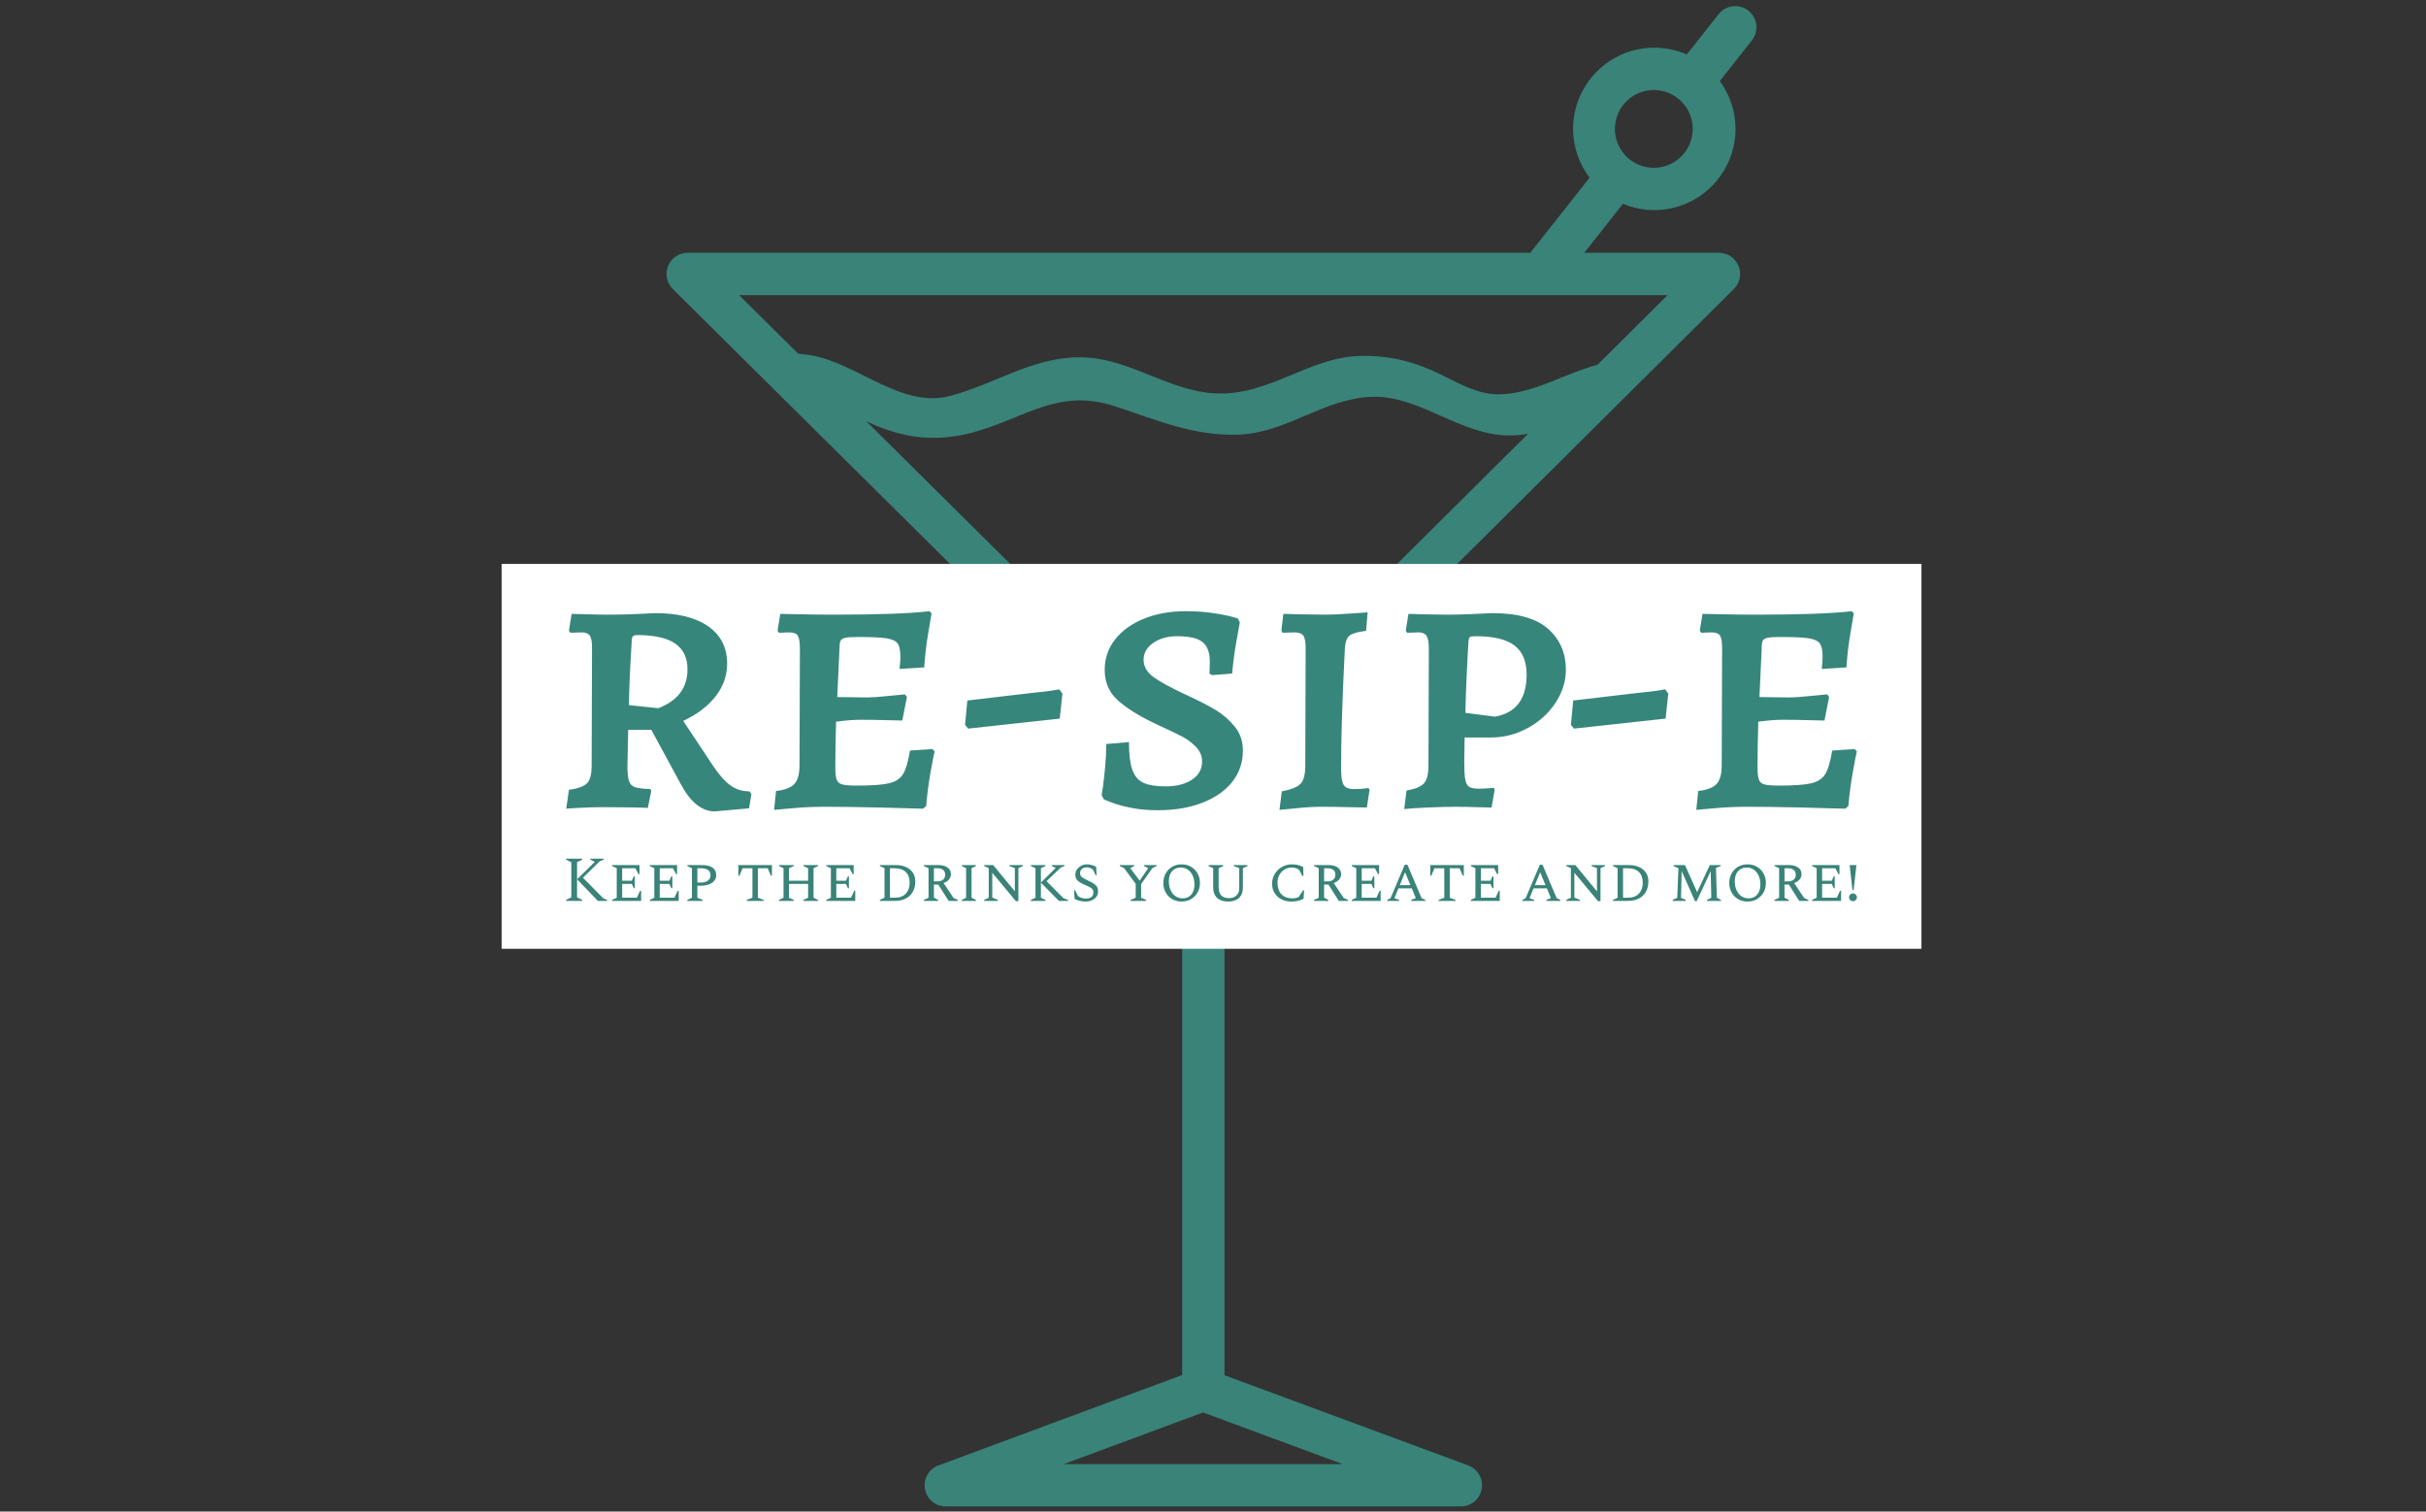 <svg xmlns="http://www.w3.org/2000/svg" version="1.1" xmlns:xlink="http://www.w3.org/1999/xlink" xmlns:svgjs="http://svgjs.dev/svgjs" width="1000" height="623" viewBox="0 0 1000 623"><rect x="0" y="0" width="1000" height="623" fill="#333333" stroke="none"/><g transform="matrix(1,0,0,1,-0.606,0.252)"><svg viewBox="0 0 396 247" data-background-color="#ffffff" preserveAspectRatio="xMidYMid meet" height="623" width="1000" xmlns="http://www.w3.org/2000/svg" xmlns:xlink="http://www.w3.org/1999/xlink"><defs></defs><g id="tight-bounds" transform="matrix(1,0,0,1,0.24,-0.1)"><svg viewBox="0 0 395.52 247.2" height="247.2" width="395.52"><g><svg></svg></g><g><svg viewBox="0 0 395.52 247.2" height="247.2" width="395.52"><g transform="matrix(2.569, 0, 0, 2.569, 108.693, 1)"><svg xmlns="http://www.w3.org/2000/svg" xmlns:xlink="http://www.w3.org/1999/xlink" version="1.1" x="0" y="0" viewBox="17.977 2.337 69.333 95.436" enable-background="new 0 0 100 100" xml:space="preserve" height="95.436" width="69.333" class="icon-none" data-fill-palette-color="accent" id="none"><path d="M86.797 2.626c-0.585-0.46-1.431-0.361-1.893 0.223L82.88 5.414c-0.633-0.278-1.331-0.434-2.066-0.434-2.848 0-5.166 2.317-5.166 5.166 0 1.166 0.393 2.24 1.047 3.105l-3.769 4.776H19.324c-0.546 0-1.038 0.329-1.246 0.835-0.208 0.505-0.09 1.085 0.297 1.47l4.538 4.499 2.341 2.321 25.524 25.304v36.957l-15.504 5.75c-0.612 0.227-0.973 0.859-0.858 1.501 0.115 0.642 0.674 1.109 1.326 1.109h32.766c0.653 0 1.212-0.468 1.326-1.11 0.115-0.643-0.247-1.275-0.859-1.501l-15.503-5.738V52.523L78.37 27.787l2.517-2.501 4.988-4.956c0.387-0.385 0.504-0.965 0.296-1.469-0.208-0.504-0.7-0.834-1.246-0.834h-8.565l2.46-3.117c0.614 0.258 1.287 0.401 1.994 0.401 2.848 0 5.166-2.317 5.166-5.166 0-1.138-0.374-2.187-1-3.042l2.04-2.585C87.481 3.934 87.381 3.087 86.797 2.626zM60.985 95.079H43.25l8.858-3.285L60.985 95.079zM52.159 50.03L30.685 28.741c2.242 1.074 4.35 1.368 6.787 0.712 3.278-0.883 5.406-2.841 8.992-1.674 2.679 0.872 5.032 1.923 7.92 1.815 3.076-0.115 5.483-2.348 8.532-2.407 3.027-0.058 5.539 2.452 8.69 2.461 0.409 0.001 0.798-0.042 1.176-0.107L52.159 50.03zM81.657 20.722L77.2 25.151c-2.124 0.559-4.14 1.886-6.354 1.88-1.507-0.004-2.951-1.001-4.283-1.57-1.46-0.623-2.831-0.904-4.415-0.874-3.306 0.063-5.802 2.534-9.218 2.386-2.907-0.126-5.346-2.12-8.225-2.284-3.232-0.184-5.641 1.625-8.65 2.435-3.068 0.826-5.809-1.952-8.692-2.539-0.334-0.068-0.672-0.112-1.011-0.139l-3.755-3.723H81.657zM80.783 12.622c-1.366 0-2.474-1.108-2.474-2.474s1.108-2.474 2.474-2.474c1.366 0 2.474 1.108 2.474 2.474S82.15 12.622 80.783 12.622z" fill="#398378" data-fill-palette-color="accent"></path></svg></g><rect width="232.038" height="62.891" fill="#ffffff" y="92.154" x="81.741" data-fill-palette-color="quaternary"></rect><g transform="matrix(1,0,0,1,92.288,99.877)"><svg viewBox="0 0 210.944 47.445" height="47.445" width="210.944"><g><svg viewBox="0 0 210.944 47.445" height="47.445" width="210.944"><g><svg viewBox="0 0 210.944 47.445" height="47.445" width="210.944"><g><svg viewBox="0 0 210.944 47.445" height="47.445" width="210.944"><g><svg viewBox="0 0 210.944 47.445" height="47.445" width="210.944"><g><svg viewBox="0 0 210.944 32.714" height="32.714" width="210.944"><g transform="matrix(1,0,0,1,0,0)"><svg width="210.944" viewBox="2.3 -25.4 167.63 26" height="32.714" data-palette-color="#37867b"><path d="M21.6 0.6Q19.05 0.6 17.15-3L17.15-3 13.35-10 10.35-10 10.25-5.35Q10.25-3.95 10.45-3.35 10.65-2.75 11.23-2.55 11.8-2.35 13.2-2.3L13.2-2.3 13.35-2.1 12.9 0.15Q12.2 0.1 10.45 0.08 8.7 0.05 7.15 0.05L7.15 0.05Q5.7 0.05 4.23 0.13 2.75 0.2 2.3 0.25L2.3 0.25 2.65-2.2Q4.4-2.45 5-3.05 5.6-3.65 5.6-5.35L5.6-5.35 5.65-20.7Q5.65-21.85 5.35-22.25 5.05-22.65 4.3-22.65L4.3-22.65 2.85-22.6 2.65-22.85 3-25.05Q3.55-25.05 5.05-25 6.55-24.95 8-24.95L8-24.95Q9.6-24.95 11.38-25.03 13.15-25.1 13.85-25.15L13.85-25.15Q18.3-25.15 20.75-23.43 23.2-21.7 23.2-18.6L23.2-18.6Q23.2-16.3 21.73-14.38 20.25-12.45 17.5-11.15L17.5-11.15 21.35-5.35Q22.55-3.55 23.63-2.78 24.7-2 26.1-2L26.1-2 26.35-1.65 26.05 0.2 21.6 0.6ZM14.25-12.8Q18.05-14.25 18.05-17.85L18.05-17.85Q18.05-20.1 16.45-21.2 14.85-22.3 11.5-22.3L11.5-22.3Q11.1-22.3 10.95-22.13 10.8-21.95 10.8-21.4L10.8-21.4Q10.45-15.65 10.45-13.2L10.45-13.2 14.25-12.8ZM29.3 0.4L29.55-2.05Q31.3-2.25 31.95-2.98 32.6-3.7 32.6-5.4L32.6-5.4 32.65-20.55Q32.65-21.8 32.37-22.23 32.1-22.65 31.25-22.65L31.25-22.65 29.95-22.6 29.75-22.85 30.1-25.05Q30.8-25.05 32.77-25 34.75-24.95 37.05-24.95L37.05-24.95Q45.7-24.95 49.5-25.4L49.5-25.4 49.75-25.1Q49.65-24.5 49.3-22.45 48.95-20.4 48.8-18.1L48.8-18.1 45.6-17.9Q45.6-18.05 45.65-18.53 45.7-19 45.7-19.5L45.7-19.5Q45.7-20.7 45.35-21.2 45-21.7 43.9-21.88 42.8-22.05 40.2-22.05L40.2-22.05Q39.05-22.05 38.57-21.95 38.1-21.85 37.95-21.6 37.8-21.35 37.8-20.7L37.8-20.7 37.5-14.25 41.4-14.2Q42.3-14.2 44.02-14.38 45.75-14.55 46.3-14.6L46.3-14.6 46.55-14.25 45.95-11.2Q45.4-11.2 43.82-11.25 42.25-11.3 40.5-11.3L40.5-11.3Q39.2-11.3 37.35-11.05L37.35-11.05Q37.25-7.85 37.25-5.1L37.25-5.1Q37.25-4 37.42-3.53 37.6-3.05 38.15-2.9 38.7-2.75 40.05-2.75L40.05-2.75Q42.95-2.75 44.22-3.05 45.5-3.35 46.05-4.25 46.6-5.15 46.95-7.3L46.95-7.3 49.85-7.5 50.15-7.2Q50-6.6 49.62-4.5 49.25-2.4 49.05-0.1L49.05-0.1 48.65 0.25Q47.35 0.2 43.12 0.1 38.9 0 35.95 0L35.95 0Q33.75 0 31.8 0.18 29.85 0.35 29.3 0.4L29.3 0.4ZM54.5-10.15L54.1-10.65 54.4-13.8 62.9-14.8Q64.5-14.95 65.32-15.08 66.15-15.2 66.35-15.25L66.35-15.25 66.75-14.7 66.4-11.45 54.5-10.15ZM79.14 0.45Q77.29 0.45 75.74 0.15 74.19-0.15 73.29-0.5 72.39-0.85 72.14-0.95L72.14-0.95 71.84-1.5Q71.89-1.75 72.02-2.65 72.14-3.55 72.29-5.1 72.44-6.65 72.44-8.15L72.44-8.15 75.39-8.4Q75.39-6.05 75.82-4.83 76.24-3.6 77.24-3.13 78.24-2.65 80.14-2.65L80.14-2.65Q82.29-2.65 83.59-3.53 84.89-4.4 84.89-5.9L84.89-5.9Q84.89-6.95 84.09-7.78 83.29-8.6 82.34-9.1 81.39-9.6 78.79-10.8L78.79-10.8Q75.64-12.3 73.94-13.83 72.24-15.35 72.24-17.8L72.24-17.8Q72.24-20 73.59-21.73 74.94-23.45 77.34-24.43 79.74-25.4 82.74-25.4L82.74-25.4Q84.49-25.4 85.99-25.2 87.49-25 88.39-24.78 89.29-24.55 89.54-24.45L89.54-24.45 89.79-23.95Q89.69-23.4 89.34-21.45 88.99-19.5 88.79-17.3L88.79-17.3 86.19-17.1 85.84-17.3Q85.84-17.4 85.87-17.82 85.89-18.25 85.89-18.85L85.89-18.85Q85.89-20.65 84.94-21.4 83.99-22.15 81.64-22.15L81.64-22.15Q79.79-22.15 78.54-21.28 77.29-20.4 77.29-19.1L77.29-19.1Q77.29-17.75 78.64-16.8 79.99-15.85 82.79-14.55L82.79-14.55Q85.19-13.45 86.64-12.58 88.09-11.7 89.14-10.4 90.19-9.1 90.19-7.3L90.19-7.3Q90.19-5 88.82-3.25 87.44-1.5 84.94-0.53 82.44 0.45 79.14 0.45L79.14 0.45ZM94.94 0.4L95.24-2Q97.09-2.35 97.69-3 98.29-3.65 98.29-5.3L98.29-5.3 98.34-20.55Q98.34-21.8 98.04-22.23 97.74-22.65 96.84-22.65L96.84-22.65 95.34-22.6 95.19-22.9 95.44-25.05Q96.34-25.05 97.09-25L97.09-25 100.89-24.95Q102.04-24.95 103.92-25.08 105.79-25.2 106.39-25.25L106.39-25.25 106.19-22.85Q104.59-22.65 104.07-22.25 103.54-21.85 103.44-20.7L103.44-20.7Q102.94-10.9 102.94-5L102.94-5Q102.94-3.4 103.27-2.85 103.59-2.3 104.59-2.3L104.59-2.3Q105.29-2.3 105.82-2.35 106.34-2.4 106.49-2.45L106.49-2.45 106.64-2.2 106.29 0.1Q105.64 0.1 103.87 0.05 102.09 0 100.39 0L100.39 0Q98.99 0 97.24 0.18 95.49 0.35 94.94 0.4L94.94 0.4ZM111.14 0.3L111.44-2.1Q113.14-2.4 113.71-3.05 114.29-3.7 114.29-5.35L114.29-5.35 114.34-20.55Q114.34-21.75 114.04-22.2 113.74-22.65 112.99-22.65L112.99-22.65 111.54-22.6 111.34-22.85 111.69-25.05Q112.44-25.05 113.14-25L113.14-25 116.69-24.95Q118.19-24.95 120.01-25.03 121.84-25.1 122.59-25.15L122.59-25.15Q127.54-25.15 129.84-23.1 132.14-21.05 132.14-17.8L132.14-17.8Q132.14-15.55 130.79-13.5 129.44-11.45 127.19-10.23 124.94-9 122.44-9L122.44-9 118.99-9 118.94-5.9Q118.94-4.3 119.06-3.58 119.19-2.85 119.56-2.6 119.94-2.35 120.79-2.35L120.79-2.35Q121.44-2.35 122.01-2.4 122.59-2.45 122.79-2.45L122.79-2.45 122.89-2.2 122.49 0.1Q121.94 0.1 120.54 0.05 119.14 0 117.79 0L117.79 0Q116.34 0 114.11 0.1 111.89 0.2 111.14 0.3L111.14 0.3ZM122.94-11.7Q127.04-12.45 127.04-17.15L127.04-17.15Q127.04-19.75 125.46-20.95 123.89-22.15 120.44-22.15L120.44-22.15Q119.84-22.15 119.69-22.05 119.54-21.95 119.49-21.5L119.49-21.5 119.39-19.8Q119.34-18.6 119.24-16.68 119.14-14.75 119.09-12.2L119.09-12.2 122.94-11.7ZM133.19-10.15L132.79-10.65 133.09-13.8 141.59-14.8Q143.19-14.95 144.01-15.08 144.84-15.2 145.04-15.25L145.04-15.25 145.44-14.7 145.09-11.45 133.19-10.15ZM149.08 0.4L149.33-2.05Q151.08-2.25 151.73-2.98 152.38-3.7 152.38-5.4L152.38-5.4 152.43-20.55Q152.43-21.8 152.16-22.23 151.88-22.65 151.03-22.65L151.03-22.65 149.73-22.6 149.53-22.85 149.88-25.05Q150.58-25.05 152.56-25 154.53-24.95 156.83-24.95L156.83-24.95Q165.48-24.95 169.28-25.4L169.28-25.4 169.53-25.1Q169.43-24.5 169.08-22.45 168.73-20.4 168.58-18.1L168.58-18.1 165.38-17.9Q165.38-18.05 165.43-18.53 165.48-19 165.48-19.5L165.48-19.5Q165.48-20.7 165.13-21.2 164.78-21.7 163.68-21.88 162.58-22.05 159.98-22.05L159.98-22.05Q158.83-22.05 158.36-21.95 157.88-21.85 157.73-21.6 157.58-21.35 157.58-20.7L157.58-20.7 157.28-14.25 161.18-14.2Q162.08-14.2 163.81-14.38 165.53-14.55 166.08-14.6L166.08-14.6 166.33-14.25 165.73-11.2Q165.18-11.2 163.61-11.25 162.03-11.3 160.28-11.3L160.28-11.3Q158.98-11.3 157.13-11.05L157.13-11.05Q157.03-7.85 157.03-5.1L157.03-5.1Q157.03-4 157.21-3.53 157.38-3.05 157.93-2.9 158.48-2.75 159.83-2.75L159.83-2.75Q162.73-2.75 164.01-3.05 165.28-3.35 165.83-4.25 166.38-5.15 166.73-7.3L166.73-7.3 169.63-7.5 169.93-7.2Q169.78-6.6 169.41-4.5 169.03-2.4 168.83-0.1L168.83-0.1 168.43 0.25Q167.13 0.2 162.91 0.1 158.68 0 155.73 0L155.73 0Q153.53 0 151.58 0.18 149.63 0.35 149.08 0.4L149.08 0.4Z" opacity="1" transform="matrix(1,0,0,1,0,0)" fill="#37867b" class="undefined-text-0" data-fill-palette-color="primary" id="text-0"></path></svg></g></svg></g><g transform="matrix(1,0,0,1,0,40.437)"><svg viewBox="0 0 210.944 7.008" height="7.008" width="210.944"><g transform="matrix(1,0,0,1,0,0)"><svg width="210.944" viewBox="3.25 -33 1008.31 33.5" height="7.008" data-palette-color="#398378"><path d="M15.75 0L3.25 0 3.25-0.8 7.25-2.8 7.25-30.2 3.25-32.2 3.25-33 15.75-33 15.75-32.2 11.75-30.2 11.75-2.8 15.75-0.8 15.75 0ZM28 0L11.8-16.9 25.65-30.5 22.1-32.2 22.1-33 32.6-33 32.6-32.2 29.5-31 16.35-18.1 32.15-2.1 35.2-0.8 35.2 0 28 0ZM61.8 0L39.2 0 39.2-0.8 42.75-2.45 42.75-25.55 39.2-27.2 39.2-28 60.55-28 60.55-20.9 59.75-20.9 57.35-25.5 47-25.5 47-15.75 54.55-15.75 56.05-19.15 56.85-19.15 56.85-9.9 56.05-9.9 54.55-13.25 47-13.25 47-2.5 58.5-2.5 61-7.9 61.8-7.9 61.8 0ZM91.15 0L68.55 0 68.55-0.8 72.1-2.45 72.1-25.55 68.55-27.2 68.55-28 89.9-28 89.9-20.9 89.1-20.9 86.7-25.5 76.35-25.5 76.35-15.75 83.9-15.75 85.4-19.15 86.2-19.15 86.2-9.9 85.4-9.9 83.9-13.25 76.35-13.25 76.35-2.5 87.85-2.5 90.35-7.9 91.15-7.9 91.15 0ZM109.84 0L97.89 0 97.89-0.8 101.49-2.45 101.49-25.55 97.89-27.2 97.89-28 108.99-28Q120.44-28 120.44-20.05L120.44-20.05Q120.44-17.5 118.89-15.65 117.34-13.8 114.62-12.83 111.89-11.85 108.34-11.85L108.34-11.85 105.74-11.85 105.74-2.45 109.84-0.8 109.84 0ZM108.19-25.5L105.74-25.5 105.74-14.35 108.49-14.35Q111.94-14.35 113.97-15.83 115.99-17.3 115.99-20L115.99-20Q115.99-22.95 113.92-24.23 111.84-25.5 108.19-25.5L108.19-25.5ZM157.49 0L144.29 0 144.29-0.8 148.74-2.45 148.74-25.5 141.04-25.5 138.59-19.65 137.79-19.65 137.79-28 163.99-28 163.99-19.65 163.19-19.65 160.69-25.5 152.99-25.5 152.99-2.45 157.49-0.8 157.49 0ZM180.99 0L169.49 0 169.49-0.8 173.04-2.45 173.04-25.55 169.49-27.2 169.49-28 180.99-28 180.99-27.2 177.29-25.55 177.29-15.75 192.24-15.75 192.24-25.55 188.54-27.2 188.54-28 199.99-28 199.99-27.2 196.49-25.55 196.49-2.45 199.99-0.8 199.99 0 188.54 0 188.54-0.8 192.24-2.45 192.24-13.25 177.29-13.25 177.29-2.45 180.99-0.8 180.99 0ZM229.08 0L206.48 0 206.48-0.8 210.03-2.45 210.03-25.55 206.48-27.2 206.48-28 227.83-28 227.83-20.9 227.03-20.9 224.63-25.5 214.28-25.5 214.28-15.75 221.83-15.75 223.33-19.15 224.13-19.15 224.13-9.9 223.33-9.9 221.83-13.25 214.28-13.25 214.28-2.5 225.78-2.5 228.28-7.9 229.08-7.9 229.08 0ZM260.08 0L248.33 0 248.33-0.8 251.93-2.45 251.93-25.55 248.33-27.2 248.33-28 260.38-28Q265.38-28 268.85-26.4 272.33-24.8 274.15-21.93 275.98-19.05 275.98-15.25L275.98-15.25Q275.98-10.6 274.08-7.18 272.18-3.75 268.6-1.88 265.03 0 260.08 0L260.08 0ZM259.73-25.5L259.73-25.5 256.18-25.5 256.18-2.5 260.03-2.5Q265.63-2.5 268.6-5.7 271.58-8.9 271.58-14.15L271.58-14.15Q271.58-19.7 268.53-22.6 265.48-25.5 259.73-25.5ZM293.83 0L282.73 0 282.73-0.8 286.33-2.45 286.33-25.55 282.73-27.2 282.73-28 293.83-28Q298.48-28 301.15-26.1 303.83-24.2 303.83-20.9L303.83-20.9Q303.83-18.45 302.3-16.7 300.78-14.95 298.08-13.95L298.08-13.95 305.83-2.3 309.13-0.8 309.13 0 302.03 0 293.93-12.75 290.53-12.75 290.53-2.5 293.83-0.8 293.83 0ZM293.13-25.5L293.13-25.5 290.53-25.5 290.53-15.25 293.38-15.25Q296.08-15.25 297.7-16.63 299.33-18 299.33-20.4L299.33-20.4Q299.33-22.95 297.7-24.23 296.08-25.5 293.13-25.5ZM323.32 0L312.37 0 312.37-0.8 315.67-2.45 315.67-25.55 312.37-27.2 312.37-28 323.32-28 323.32-27.2 319.92-25.55 319.92-2.45 323.32-0.8 323.32 0ZM340.42 0L329.82 0 329.82-0.8 333.37-2.45 333.37-25.6 329.82-27.2 329.82-28 336.82-28 353.77-7.45 353.77-25.6 349.52-27.2 349.52-28 360.02-28 360.02-27.2 356.52-25.6 356.52 0.2 354.57 0.2 336.12-22 336.12-2.6 340.42-0.8 340.42 0ZM377.67 0L366.27 0 366.27-0.8 369.87-2.45 369.87-25.55 366.27-27.2 366.27-28 377.67-28 377.67-27.2 374.12-25.55 374.12-2.45 377.67-0.8 377.67 0ZM395.22 0L388.17 0 374.12-14.3 385.72-25.8 382.62-27.2 382.62-28 392.57-28 392.57-27.2 389.67-26.1 378.52-15.4 391.67-2.15 395.22-0.8 395.22 0ZM408.91 0.5L408.91 0.5Q406.26 0.5 404.34-0.05 402.41-0.6 400.41-1.55L400.41-1.55 399.96-8.3 400.76-8.3 403.11-3.8Q404.56-2.7 406.09-2.27 407.61-1.85 409.21-1.85L409.21-1.85Q412.06-1.85 413.59-3.03 415.11-4.2 415.11-6.6L415.11-6.6Q415.11-8.4 414.16-9.38 413.21-10.35 411.39-11.18 409.56-12 406.91-13.25L406.91-13.25Q403.76-14.75 402.39-16.3 401.01-17.85 401.01-20.6L401.01-20.6Q401.01-22.7 402.26-24.5 403.51-26.3 405.54-27.43 407.56-28.55 410.01-28.55L410.01-28.55Q412.06-28.55 413.81-28.03 415.56-27.5 417.26-26.7L417.26-26.7 417.61-20.2 416.81-20.2 414.91-24.3Q413.71-25.3 412.61-25.75 411.51-26.2 410.06-26.2L410.06-26.2Q407.56-26.2 406.14-24.95 404.71-23.7 404.71-21.65L404.71-21.65Q404.71-20.3 405.36-19.4 406.01-18.5 407.39-17.73 408.76-16.95 410.96-15.9L410.96-15.9Q413.81-14.55 415.51-13.43 417.21-12.3 417.99-10.9 418.76-9.5 418.76-7.35L418.76-7.35Q418.76-5.05 417.49-3.28 416.21-1.5 413.99-0.5 411.76 0.5 408.91 0.5ZM456.31 0L444.26 0 444.26-0.8 448.16-2.45 448.16-13.35 439.01-25.7 435.76-27.2 435.76-28 447.01-28 447.01-27.2 444.01-25.7 444.01-25.5 451.26-15.85 457.86-25.45 457.86-25.6 454.71-27.2 454.71-28 464.51-28 464.51-27.2 461.21-25.65 452.41-13.15 452.41-2.45 456.31-0.8 456.31 0ZM484.01 0.5L484.01 0.5Q479.91 0.5 476.68-1.38 473.46-3.25 471.61-6.53 469.76-9.8 469.76-14L469.76-14Q469.76-18.2 471.61-21.5 473.46-24.8 476.68-26.68 479.91-28.55 484.01-28.55L484.01-28.55Q488.16-28.55 491.38-26.68 494.61-24.8 496.48-21.5 498.36-18.2 498.36-14L498.36-14Q498.36-9.8 496.48-6.53 494.61-3.25 491.38-1.38 488.16 0.5 484.01 0.5ZM484.86-2L484.86-2Q489.16-2 491.61-4.95 494.06-7.9 494.06-12.75L494.06-12.75Q494.06-16.7 492.71-19.7 491.36-22.7 488.93-24.38 486.51-26.05 483.36-26.05L483.36-26.05Q479.06-26.05 476.56-23.15 474.06-20.25 474.06-15.4L474.06-15.4Q474.06-11.4 475.43-8.38 476.81-5.35 479.23-3.68 481.66-2 484.86-2ZM520.4 0.5L520.4 0.5Q517.06 0.5 514.4-0.63 511.75-1.75 510.23-4.23 508.71-6.7 508.71-10.7L508.71-10.7 508.71-25.55 505.11-27.2 505.11-28 516.56-28 516.56-27.2 512.96-25.55 512.96-11.05Q512.96-6.1 515.15-4.13 517.36-2.15 521.11-2.15L521.11-2.15Q523.31-2.15 525.11-3 526.9-3.85 527.98-5.58 529.06-7.3 529.06-10L529.06-10 529.06-25.65 524.75-27.2 524.75-28 535.46-28 535.46-27.2 531.9-25.6 531.9-10.7Q531.9-6.7 530.4-4.23 528.9-1.75 526.33-0.63 523.75 0.5 520.4 0.5ZM569.55 0.5L569.55 0.5Q565.25 0.5 561.9-1.3 558.55-3.1 556.62-6.23 554.7-9.35 554.7-13.3L554.7-13.3Q554.7-16.6 555.95-19.4 557.2-22.2 559.35-24.25 561.5-26.3 564.3-27.43 567.1-28.55 570.25-28.55L570.25-28.55Q573.5-28.55 575.37-27.93 577.25-27.3 579.05-26.45L579.05-26.45 579.2-19.5 578.4-19.5 575.8-24.25Q574.45-25.25 573.1-25.65 571.75-26.05 570.15-26.05L570.15-26.05Q566.9-26.05 564.37-24.5 561.85-22.95 560.4-20.28 558.95-17.6 558.95-14.3L558.95-14.3Q558.95-8.35 562.02-5.18 565.1-2 570.25-2L570.25-2Q571.9-2 573.15-2.25 574.4-2.5 575.55-3.1L575.55-3.1 578.9-8.25 579.7-8.25 579.3-1.65Q577.45-0.7 575.17-0.1 572.9 0.5 569.55 0.5ZM598.65 0L587.55 0 587.55-0.8 591.15-2.45 591.15-25.55 587.55-27.2 587.55-28 598.65-28Q603.3-28 605.97-26.1 608.65-24.2 608.65-20.9L608.65-20.9Q608.65-18.45 607.12-16.7 605.6-14.95 602.9-13.95L602.9-13.95 610.65-2.3 613.95-0.8 613.95 0 606.85 0 598.75-12.75 595.35-12.75 595.35-2.5 598.65-0.8 598.65 0ZM597.95-25.5L597.95-25.5 595.35-25.5 595.35-15.25 598.2-15.25Q600.9-15.25 602.52-16.63 604.15-18 604.15-20.4L604.15-20.4Q604.15-22.95 602.52-24.23 600.9-25.5 597.95-25.5ZM639.54 0L616.94 0 616.94-0.8 620.49-2.45 620.49-25.55 616.94-27.2 616.94-28 638.29-28 638.29-20.9 637.49-20.9 635.09-25.5 624.74-25.5 624.74-15.75 632.29-15.75 633.79-19.15 634.59-19.15 634.59-9.9 633.79-9.9 632.29-13.25 624.74-13.25 624.74-2.5 636.24-2.5 638.74-7.9 639.54-7.9 639.54 0ZM653.99 0L644.69 0 644.69-0.8 647.24-2.1 658.34-28.25 660.44-28.25 671.49-2.15 674.39-0.8 674.39 0 663.49 0 663.49-0.8 666.99-2.2 663.84-9.8 653.44-9.8 650.29-2.1 653.99-0.8 653.99 0ZM658.59-22.4L654.49-12.3 662.79-12.3 658.59-22.4ZM697.99 0L684.79 0 684.79-0.8 689.24-2.45 689.24-25.5 681.54-25.5 679.09-19.65 678.29-19.65 678.29-28 704.49-28 704.49-19.65 703.69-19.65 701.19-25.5 693.49-25.5 693.49-2.45 697.99-0.8 697.99 0ZM732.59 0L709.99 0 709.99-0.8 713.54-2.45 713.54-25.55 709.99-27.2 709.99-28 731.34-28 731.34-20.9 730.54-20.9 728.14-25.5 717.79-25.5 717.79-15.75 725.34-15.75 726.84-19.15 727.64-19.15 727.64-9.9 726.84-9.9 725.34-13.25 717.79-13.25 717.79-2.5 729.29-2.5 731.79-7.9 732.59-7.9 732.59 0ZM759.53 0L750.23 0 750.23-0.8 752.78-2.1 763.88-28.25 765.98-28.25 777.03-2.15 779.93-0.8 779.93 0 769.03 0 769.03-0.8 772.53-2.2 769.38-9.8 758.98-9.8 755.83-2.1 759.53-0.8 759.53 0ZM764.13-22.4L760.03-12.3 768.33-12.3 764.13-22.4ZM795.18 0L784.58 0 784.58-0.8 788.13-2.45 788.13-25.6 784.58-27.2 784.58-28 791.58-28 808.53-7.45 808.53-25.6 804.28-27.2 804.28-28 814.78-28 814.78-27.2 811.28-25.6 811.28 0.2 809.33 0.2 790.88-22 790.88-2.6 795.18-0.8 795.18 0ZM832.78 0L821.03 0 821.03-0.8 824.63-2.45 824.63-25.55 821.03-27.2 821.03-28 833.08-28Q838.08-28 841.55-26.4 845.03-24.8 846.85-21.93 848.68-19.05 848.68-15.25L848.68-15.25Q848.68-10.6 846.78-7.18 844.88-3.75 841.3-1.88 837.73 0 832.78 0L832.78 0ZM832.43-25.5L832.43-25.5 828.88-25.5 828.88-2.5 832.73-2.5Q838.33-2.5 841.3-5.7 844.28-8.9 844.28-14.15L844.28-14.15Q844.28-19.7 841.23-22.6 838.18-25.5 832.43-25.5ZM877.82 0L867.67 0 867.67-0.8 871.22-2.45 872.17-25.55 868.32-27.2 868.32-28 877.27-28 886.77-6.8 896.67-28 905.17-28 905.17-27.2 901.47-25.8 902.17-2.45 905.37-0.8 905.37 0 894.52 0 894.52-0.8 897.82-2.4 897.37-23.3 886.42 0.2 885.12 0.2 874.67-23.3 874.17-2.4 877.82-0.8 877.82 0ZM926.12 0.5L926.12 0.5Q922.02 0.5 918.79-1.38 915.57-3.25 913.72-6.53 911.87-9.8 911.87-14L911.87-14Q911.87-18.2 913.72-21.5 915.57-24.8 918.79-26.68 922.02-28.55 926.12-28.55L926.12-28.55Q930.27-28.55 933.49-26.68 936.72-24.8 938.59-21.5 940.47-18.2 940.47-14L940.47-14Q940.47-9.8 938.59-6.53 936.72-3.25 933.49-1.38 930.27 0.5 926.12 0.5ZM926.97-2L926.97-2Q931.27-2 933.72-4.95 936.17-7.9 936.17-12.75L936.17-12.75Q936.17-16.7 934.82-19.7 933.47-22.7 931.04-24.38 928.62-26.05 925.47-26.05L925.47-26.05Q921.17-26.05 918.67-23.15 916.17-20.25 916.17-15.4L916.17-15.4Q916.17-11.4 917.54-8.38 918.92-5.35 921.34-3.68 923.77-2 926.97-2ZM958.32 0L947.22 0 947.22-0.8 950.82-2.45 950.82-25.55 947.22-27.2 947.22-28 958.32-28Q962.97-28 965.64-26.1 968.32-24.2 968.32-20.9L968.32-20.9Q968.32-18.45 966.79-16.7 965.27-14.95 962.57-13.95L962.57-13.95 970.32-2.3 973.62-0.8 973.62 0 966.52 0 958.42-12.75 955.02-12.75 955.02-2.5 958.32-0.8 958.32 0ZM957.62-25.5L957.62-25.5 955.02-25.5 955.02-15.25 957.87-15.25Q960.57-15.25 962.19-16.63 963.82-18 963.82-20.4L963.82-20.4Q963.82-22.95 962.19-24.23 960.57-25.5 957.62-25.5ZM999.21 0L976.61 0 976.61-0.8 980.16-2.45 980.16-25.55 976.61-27.2 976.61-28 997.96-28 997.96-20.9 997.16-20.9 994.76-25.5 984.41-25.5 984.41-15.75 991.96-15.75 993.46-19.15 994.26-19.15 994.26-9.9 993.46-9.9 991.96-13.25 984.41-13.25 984.41-2.5 995.91-2.5 998.41-7.9 999.21-7.9 999.21 0ZM1009.01-8.45L1008.11-8.45 1005.91-28 1011.21-28 1009.01-8.45ZM1008.51 0.25L1008.51 0.25Q1007.26 0.25 1006.36-0.68 1005.46-1.6 1005.46-2.8L1005.46-2.8Q1005.46-4.05 1006.36-4.95 1007.26-5.85 1008.51-5.85L1008.51-5.85Q1009.71-5.85 1010.64-4.95 1011.56-4.05 1011.56-2.8L1011.56-2.8Q1011.56-1.6 1010.64-0.68 1009.71 0.25 1008.51 0.25Z" opacity="1" transform="matrix(1,0,0,1,0,0)" fill="#398378" class="undefined-text-1" data-fill-palette-color="secondary" id="text-1"></path></svg></g></svg></g></svg></g></svg></g><g></g></svg></g></svg></g></svg></g></svg></g></svg><rect width="395.52" height="247.2" fill="none" stroke="none" visibility="hidden"></rect></g></svg></g></svg>